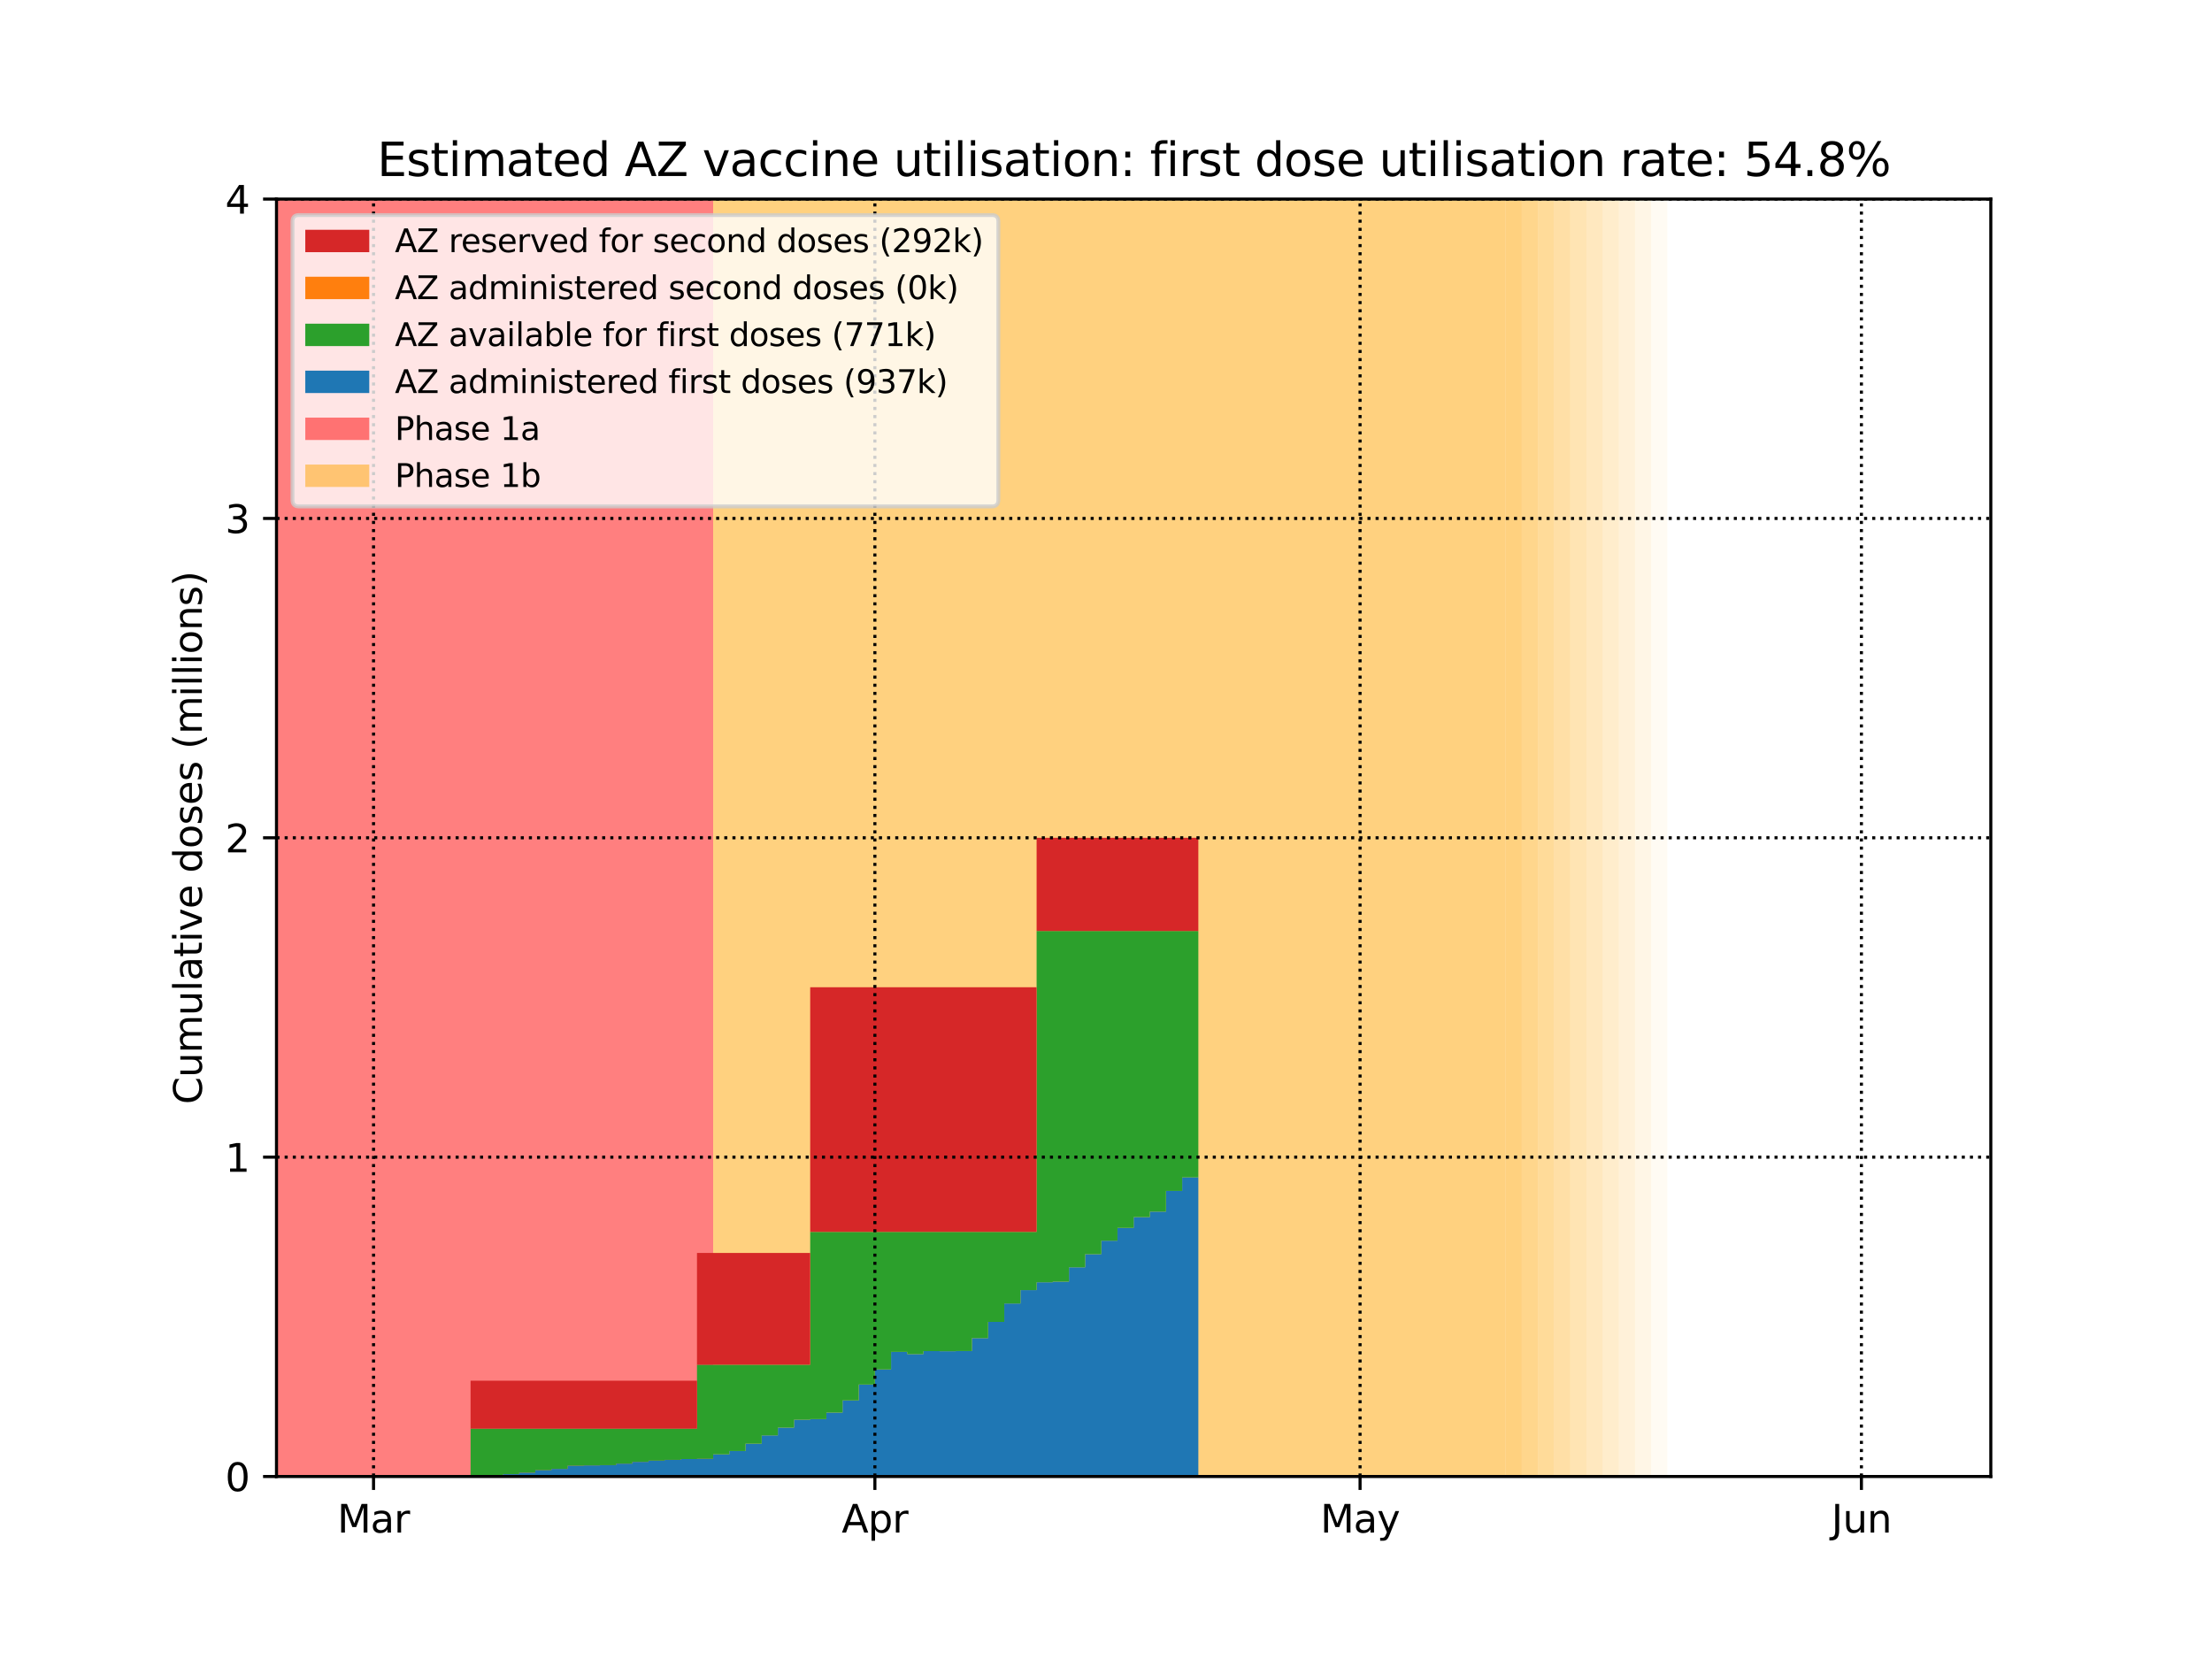 <?xml version="1.0" encoding="utf-8" standalone="no"?>
<!DOCTYPE svg PUBLIC "-//W3C//DTD SVG 1.1//EN"
  "http://www.w3.org/Graphics/SVG/1.1/DTD/svg11.dtd">
<svg height="432pt" version="1.1" viewBox="0 0 576 432" width="576pt" xmlns="http://www.w3.org/2000/svg" xmlns:xlink="http://www.w3.org/1999/xlink">
 <defs>
  <style type="text/css">*{stroke-linecap:butt;stroke-linejoin:round;}</style>
 </defs>
 <g id="figure_1">
  <g id="patch_1">
   <path d="M 0 432 
L 576 432 
L 576 0 
L 0 0 
z
" style="fill:#ffffff;"/>
  </g>
  <g id="axes_1">
   <g id="patch_2">
    <path d="M 72 384.48 
L 518.4 384.48 
L 518.4 51.84 
L 72 51.84 
z
" style="fill:#ffffff;"/>
   </g>
   <g id="PolyCollection_1">
    <defs>
     <path d="M 185.706 -47.52 
L 67.789 -47.52 
L 67.789 -380.16 
L 185.706 -380.16 
L 185.706 -380.16 
L 185.706 -47.52 
z
" id="m8343cb373a"/>
    </defs>
    <g clip-path="url(#p427b31f3bf)">
     <use style="fill:#ff0000;fill-opacity:0.5;" x="0" xlink:href="#m8343cb373a" y="432"/>
    </g>
   </g>
   <g id="PolyCollection_2">
    <defs>
     <path d="M 392.06 -47.52 
L 185.706 -47.52 
L 185.706 -380.16 
L 392.06 -380.16 
L 392.06 -380.16 
L 392.06 -47.52 
z
" id="m537c2b5414"/>
    </defs>
    <g clip-path="url(#p427b31f3bf)">
     <use style="fill:#ffa500;fill-opacity:0.5;" x="0" xlink:href="#m537c2b5414" y="432"/>
    </g>
   </g>
   <g id="PolyCollection_3">
    <defs>
     <path d="M 396.272 -47.52 
L 392.06 -47.52 
L 392.06 -380.16 
L 396.272 -380.16 
L 396.272 -380.16 
L 396.272 -47.52 
z
" id="me8dc1e5768"/>
    </defs>
    <g clip-path="url(#p427b31f3bf)">
     <use style="fill:#ffa500;fill-opacity:0.5;" x="0" xlink:href="#me8dc1e5768" y="432"/>
    </g>
   </g>
   <g id="PolyCollection_4">
    <defs>
     <path d="M 400.483 -47.52 
L 396.272 -47.52 
L 396.272 -380.16 
L 400.483 -380.16 
L 400.483 -380.16 
L 400.483 -47.52 
z
" id="m5cfcc65bd0"/>
    </defs>
    <g clip-path="url(#p427b31f3bf)">
     <use style="fill:#ffa500;fill-opacity:0.45;" x="0" xlink:href="#m5cfcc65bd0" y="432"/>
    </g>
   </g>
   <g id="PolyCollection_5">
    <defs>
     <path d="M 404.694 -47.52 
L 400.483 -47.52 
L 400.483 -380.16 
L 404.694 -380.16 
L 404.694 -380.16 
L 404.694 -47.52 
z
" id="mf8ef05521e"/>
    </defs>
    <g clip-path="url(#p427b31f3bf)">
     <use style="fill:#ffa500;fill-opacity:0.4;" x="0" xlink:href="#mf8ef05521e" y="432"/>
    </g>
   </g>
   <g id="PolyCollection_6">
    <defs>
     <path d="M 408.906 -47.52 
L 404.694 -47.52 
L 404.694 -380.16 
L 408.906 -380.16 
L 408.906 -380.16 
L 408.906 -47.52 
z
" id="m9c9e4cffda"/>
    </defs>
    <g clip-path="url(#p427b31f3bf)">
     <use style="fill:#ffa500;fill-opacity:0.35;" x="0" xlink:href="#m9c9e4cffda" y="432"/>
    </g>
   </g>
   <g id="PolyCollection_7">
    <defs>
     <path d="M 413.117 -47.52 
L 408.906 -47.52 
L 408.906 -380.16 
L 413.117 -380.16 
L 413.117 -380.16 
L 413.117 -47.52 
z
" id="m899d352ea6"/>
    </defs>
    <g clip-path="url(#p427b31f3bf)">
     <use style="fill:#ffa500;fill-opacity:0.3;" x="0" xlink:href="#m899d352ea6" y="432"/>
    </g>
   </g>
   <g id="PolyCollection_8">
    <defs>
     <path d="M 417.328 -47.52 
L 413.117 -47.52 
L 413.117 -380.16 
L 417.328 -380.16 
L 417.328 -380.16 
L 417.328 -47.52 
z
" id="m60e3eafc73"/>
    </defs>
    <g clip-path="url(#p427b31f3bf)">
     <use style="fill:#ffa500;fill-opacity:0.25;" x="0" xlink:href="#m60e3eafc73" y="432"/>
    </g>
   </g>
   <g id="PolyCollection_9">
    <defs>
     <path d="M 421.54 -47.52 
L 417.328 -47.52 
L 417.328 -380.16 
L 421.54 -380.16 
L 421.54 -380.16 
L 421.54 -47.52 
z
" id="m9cf09e4459"/>
    </defs>
    <g clip-path="url(#p427b31f3bf)">
     <use style="fill:#ffa500;fill-opacity:0.2;" x="0" xlink:href="#m9cf09e4459" y="432"/>
    </g>
   </g>
   <g id="PolyCollection_10">
    <defs>
     <path d="M 425.751 -47.52 
L 421.54 -47.52 
L 421.54 -380.16 
L 425.751 -380.16 
L 425.751 -380.16 
L 425.751 -47.52 
z
" id="m8d379c6ff5"/>
    </defs>
    <g clip-path="url(#p427b31f3bf)">
     <use style="fill:#ffa500;fill-opacity:0.15;" x="0" xlink:href="#m8d379c6ff5" y="432"/>
    </g>
   </g>
   <g id="PolyCollection_11">
    <defs>
     <path d="M 429.962 -47.52 
L 425.751 -47.52 
L 425.751 -380.16 
L 429.962 -380.16 
L 429.962 -380.16 
L 429.962 -47.52 
z
" id="mfdef64e773"/>
    </defs>
    <g clip-path="url(#p427b31f3bf)">
     <use style="fill:#ffa500;fill-opacity:0.1;" x="0" xlink:href="#mfdef64e773" y="432"/>
    </g>
   </g>
   <g id="PolyCollection_12">
    <defs>
     <path d="M 434.174 -47.52 
L 429.962 -47.52 
L 429.962 -380.16 
L 434.174 -380.16 
L 434.174 -380.16 
L 434.174 -47.52 
z
" id="m16387111c9"/>
    </defs>
    <g clip-path="url(#p427b31f3bf)">
     <use style="fill:#ffa500;fill-opacity:0.05;" x="0" xlink:href="#m16387111c9" y="432"/>
    </g>
   </g>
   <g id="PolyCollection_13">
    <defs>
     <path d="M 72 -47.52 
L 72 -47.52 
L 72 -47.52 
L 76.211 -47.52 
L 76.211 -47.52 
L 80.423 -47.52 
L 80.423 -47.52 
L 84.634 -47.52 
L 84.634 -47.52 
L 88.845 -47.52 
L 88.845 -47.52 
L 93.057 -47.52 
L 93.057 -47.52 
L 97.268 -47.52 
L 97.268 -47.52 
L 101.479 -47.52 
L 101.479 -47.52 
L 105.691 -47.52 
L 105.691 -47.52 
L 109.902 -47.52 
L 109.902 -47.52 
L 114.113 -47.52 
L 114.113 -47.52 
L 118.325 -47.52 
L 118.325 -47.52 
L 122.536 -47.52 
L 122.536 -47.52 
L 126.747 -47.52 
L 126.747 -47.52 
L 130.958 -47.52 
L 130.958 -47.52 
L 135.17 -47.52 
L 135.17 -47.52 
L 139.381 -47.52 
L 139.381 -47.52 
L 143.592 -47.52 
L 143.592 -47.52 
L 147.804 -47.52 
L 147.804 -47.52 
L 152.015 -47.52 
L 152.015 -47.52 
L 156.226 -47.52 
L 156.226 -47.52 
L 160.438 -47.52 
L 160.438 -47.52 
L 164.649 -47.52 
L 164.649 -47.52 
L 168.86 -47.52 
L 168.86 -47.52 
L 173.072 -47.52 
L 173.072 -47.52 
L 177.283 -47.52 
L 177.283 -47.52 
L 181.494 -47.52 
L 181.494 -47.52 
L 185.706 -47.52 
L 185.706 -47.52 
L 189.917 -47.52 
L 189.917 -47.52 
L 194.128 -47.52 
L 194.128 -47.52 
L 198.34 -47.52 
L 198.34 -47.52 
L 202.551 -47.52 
L 202.551 -47.52 
L 206.762 -47.52 
L 206.762 -47.52 
L 210.974 -47.52 
L 210.974 -47.52 
L 215.185 -47.52 
L 215.185 -47.52 
L 219.396 -47.52 
L 219.396 -47.52 
L 223.608 -47.52 
L 223.608 -47.52 
L 227.819 -47.52 
L 227.819 -47.52 
L 232.03 -47.52 
L 232.03 -47.52 
L 236.242 -47.52 
L 236.242 -47.52 
L 240.453 -47.52 
L 240.453 -47.52 
L 244.664 -47.52 
L 244.664 -47.52 
L 248.875 -47.52 
L 248.875 -47.52 
L 253.087 -47.52 
L 253.087 -47.52 
L 257.298 -47.52 
L 257.298 -47.52 
L 261.509 -47.52 
L 261.509 -47.52 
L 265.721 -47.52 
L 265.721 -47.52 
L 269.932 -47.52 
L 269.932 -47.52 
L 274.143 -47.52 
L 274.143 -47.52 
L 278.355 -47.52 
L 278.355 -47.52 
L 282.566 -47.52 
L 282.566 -47.52 
L 286.777 -47.52 
L 286.777 -47.52 
L 290.989 -47.52 
L 290.989 -47.52 
L 295.2 -47.52 
L 295.2 -47.52 
L 299.411 -47.52 
L 299.411 -47.52 
L 303.623 -47.52 
L 303.623 -47.52 
L 307.834 -47.52 
L 307.834 -47.52 
L 312.045 -47.52 
L 312.045 -125.432 
L 312.045 -125.432 
L 307.834 -125.432 
L 307.834 -121.904 
L 303.623 -121.904 
L 303.623 -116.501 
L 299.411 -116.501 
L 299.411 -115.083 
L 295.2 -115.083 
L 295.2 -112.27 
L 290.989 -112.27 
L 290.989 -108.926 
L 286.777 -108.926 
L 286.777 -105.414 
L 282.566 -105.414 
L 282.566 -102 
L 278.355 -102 
L 278.355 -98.281 
L 274.143 -98.281 
L 274.143 -98.103 
L 269.932 -98.103 
L 269.932 -96.061 
L 265.721 -96.061 
L 265.721 -92.569 
L 261.509 -92.569 
L 261.509 -87.79 
L 257.298 -87.79 
L 257.298 -83.557 
L 253.087 -83.557 
L 253.087 -80.196 
L 248.875 -80.196 
L 248.875 -80.153 
L 244.664 -80.153 
L 244.664 -80.176 
L 240.453 -80.176 
L 240.453 -79.391 
L 236.242 -79.391 
L 236.242 -79.982 
L 232.03 -79.982 
L 232.03 -75.401 
L 227.819 -75.401 
L 227.819 -71.473 
L 223.608 -71.473 
L 223.608 -67.34 
L 219.396 -67.34 
L 219.396 -64.172 
L 215.185 -64.172 
L 215.185 -62.468 
L 210.974 -62.468 
L 210.974 -62.314 
L 206.762 -62.314 
L 206.762 -60.261 
L 202.551 -60.261 
L 202.551 -58.226 
L 198.34 -58.226 
L 198.34 -56.086 
L 194.128 -56.086 
L 194.128 -54.154 
L 189.917 -54.154 
L 189.917 -53.301 
L 185.706 -53.301 
L 185.706 -52.138 
L 181.494 -52.138 
L 181.494 -52.074 
L 177.283 -52.074 
L 177.283 -51.855 
L 173.072 -51.855 
L 173.072 -51.661 
L 168.86 -51.661 
L 168.86 -51.339 
L 164.649 -51.339 
L 164.649 -50.878 
L 160.438 -50.878 
L 160.438 -50.478 
L 156.226 -50.478 
L 156.226 -50.418 
L 152.015 -50.418 
L 152.015 -50.33 
L 147.804 -50.33 
L 147.804 -49.505 
L 143.592 -49.505 
L 143.592 -49.16 
L 139.381 -49.16 
L 139.381 -48.518 
L 135.17 -48.518 
L 135.17 -48.133 
L 130.958 -48.133 
L 130.958 -47.842 
L 126.747 -47.842 
L 126.747 -47.67 
L 122.536 -47.67 
L 122.536 -47.52 
L 118.325 -47.52 
L 118.325 -47.52 
L 114.113 -47.52 
L 114.113 -47.52 
L 109.902 -47.52 
L 109.902 -47.52 
L 105.691 -47.52 
L 105.691 -47.52 
L 101.479 -47.52 
L 101.479 -47.52 
L 97.268 -47.52 
L 97.268 -47.52 
L 93.057 -47.52 
L 93.057 -47.52 
L 88.845 -47.52 
L 88.845 -47.52 
L 84.634 -47.52 
L 84.634 -47.52 
L 80.423 -47.52 
L 80.423 -47.52 
L 76.211 -47.52 
L 76.211 -47.52 
L 72 -47.52 
L 72 -47.52 
z
" id="m3f629dec1d"/>
    </defs>
    <g clip-path="url(#p427b31f3bf)">
     <use style="fill:#1f77b4;" x="0" xlink:href="#m3f629dec1d" y="432"/>
    </g>
   </g>
   <g id="PolyCollection_14">
    <defs>
     <path d="M 72 -47.52 
L 72 -47.52 
L 72 -47.52 
L 76.211 -47.52 
L 76.211 -47.52 
L 80.423 -47.52 
L 80.423 -47.52 
L 84.634 -47.52 
L 84.634 -47.52 
L 88.845 -47.52 
L 88.845 -47.52 
L 93.057 -47.52 
L 93.057 -47.52 
L 97.268 -47.52 
L 97.268 -47.52 
L 101.479 -47.52 
L 101.479 -47.52 
L 105.691 -47.52 
L 105.691 -47.52 
L 109.902 -47.52 
L 109.902 -47.52 
L 114.113 -47.52 
L 114.113 -47.52 
L 118.325 -47.52 
L 118.325 -47.52 
L 122.536 -47.52 
L 122.536 -47.67 
L 126.747 -47.67 
L 126.747 -47.842 
L 130.958 -47.842 
L 130.958 -48.133 
L 135.17 -48.133 
L 135.17 -48.518 
L 139.381 -48.518 
L 139.381 -49.16 
L 143.592 -49.16 
L 143.592 -49.505 
L 147.804 -49.505 
L 147.804 -50.33 
L 152.015 -50.33 
L 152.015 -50.418 
L 156.226 -50.418 
L 156.226 -50.478 
L 160.438 -50.478 
L 160.438 -50.878 
L 164.649 -50.878 
L 164.649 -51.339 
L 168.86 -51.339 
L 168.86 -51.661 
L 173.072 -51.661 
L 173.072 -51.855 
L 177.283 -51.855 
L 177.283 -52.074 
L 181.494 -52.074 
L 181.494 -52.138 
L 185.706 -52.138 
L 185.706 -53.301 
L 189.917 -53.301 
L 189.917 -54.154 
L 194.128 -54.154 
L 194.128 -56.086 
L 198.34 -56.086 
L 198.34 -58.226 
L 202.551 -58.226 
L 202.551 -60.261 
L 206.762 -60.261 
L 206.762 -62.314 
L 210.974 -62.314 
L 210.974 -62.468 
L 215.185 -62.468 
L 215.185 -64.172 
L 219.396 -64.172 
L 219.396 -67.34 
L 223.608 -67.34 
L 223.608 -71.473 
L 227.819 -71.473 
L 227.819 -75.401 
L 232.03 -75.401 
L 232.03 -79.982 
L 236.242 -79.982 
L 236.242 -79.391 
L 240.453 -79.391 
L 240.453 -80.176 
L 244.664 -80.176 
L 244.664 -80.153 
L 248.875 -80.153 
L 248.875 -80.196 
L 253.087 -80.196 
L 253.087 -83.557 
L 257.298 -83.557 
L 257.298 -87.79 
L 261.509 -87.79 
L 261.509 -92.569 
L 265.721 -92.569 
L 265.721 -96.061 
L 269.932 -96.061 
L 269.932 -98.103 
L 274.143 -98.103 
L 274.143 -98.281 
L 278.355 -98.281 
L 278.355 -102 
L 282.566 -102 
L 282.566 -105.414 
L 286.777 -105.414 
L 286.777 -108.926 
L 290.989 -108.926 
L 290.989 -112.27 
L 295.2 -112.27 
L 295.2 -115.083 
L 299.411 -115.083 
L 299.411 -116.501 
L 303.623 -116.501 
L 303.623 -121.904 
L 307.834 -121.904 
L 307.834 -125.432 
L 312.045 -125.432 
L 312.045 -189.57 
L 312.045 -189.57 
L 307.834 -189.57 
L 307.834 -189.57 
L 303.623 -189.57 
L 303.623 -189.57 
L 299.411 -189.57 
L 299.411 -189.57 
L 295.2 -189.57 
L 295.2 -189.57 
L 290.989 -189.57 
L 290.989 -189.57 
L 286.777 -189.57 
L 286.777 -189.57 
L 282.566 -189.57 
L 282.566 -189.57 
L 278.355 -189.57 
L 278.355 -189.57 
L 274.143 -189.57 
L 274.143 -189.57 
L 269.932 -189.57 
L 269.932 -111.221 
L 265.721 -111.221 
L 265.721 -111.221 
L 261.509 -111.221 
L 261.509 -111.221 
L 257.298 -111.221 
L 257.298 -111.221 
L 253.087 -111.221 
L 253.087 -111.221 
L 248.875 -111.221 
L 248.875 -111.221 
L 244.664 -111.221 
L 244.664 -111.221 
L 240.453 -111.221 
L 240.453 -111.221 
L 236.242 -111.221 
L 236.242 -111.221 
L 232.03 -111.221 
L 232.03 -111.221 
L 227.819 -111.221 
L 227.819 -111.221 
L 223.608 -111.221 
L 223.608 -111.221 
L 219.396 -111.221 
L 219.396 -111.221 
L 215.185 -111.221 
L 215.185 -111.221 
L 210.974 -111.221 
L 210.974 -76.626 
L 206.762 -76.626 
L 206.762 -76.626 
L 202.551 -76.626 
L 202.551 -76.626 
L 198.34 -76.626 
L 198.34 -76.626 
L 194.128 -76.626 
L 194.128 -76.626 
L 189.917 -76.626 
L 189.917 -76.626 
L 185.706 -76.626 
L 185.706 -76.626 
L 181.494 -76.626 
L 181.494 -59.994 
L 177.283 -59.994 
L 177.283 -59.994 
L 173.072 -59.994 
L 173.072 -59.994 
L 168.86 -59.994 
L 168.86 -59.994 
L 164.649 -59.994 
L 164.649 -59.994 
L 160.438 -59.994 
L 160.438 -59.994 
L 156.226 -59.994 
L 156.226 -59.994 
L 152.015 -59.994 
L 152.015 -59.994 
L 147.804 -59.994 
L 147.804 -59.994 
L 143.592 -59.994 
L 143.592 -59.994 
L 139.381 -59.994 
L 139.381 -59.994 
L 135.17 -59.994 
L 135.17 -59.994 
L 130.958 -59.994 
L 130.958 -59.994 
L 126.747 -59.994 
L 126.747 -59.994 
L 122.536 -59.994 
L 122.536 -47.52 
L 118.325 -47.52 
L 118.325 -47.52 
L 114.113 -47.52 
L 114.113 -47.52 
L 109.902 -47.52 
L 109.902 -47.52 
L 105.691 -47.52 
L 105.691 -47.52 
L 101.479 -47.52 
L 101.479 -47.52 
L 97.268 -47.52 
L 97.268 -47.52 
L 93.057 -47.52 
L 93.057 -47.52 
L 88.845 -47.52 
L 88.845 -47.52 
L 84.634 -47.52 
L 84.634 -47.52 
L 80.423 -47.52 
L 80.423 -47.52 
L 76.211 -47.52 
L 76.211 -47.52 
L 72 -47.52 
L 72 -47.52 
z
" id="m4ba565ab61"/>
    </defs>
    <g clip-path="url(#p427b31f3bf)">
     <use style="fill:#2ca02c;" x="0" xlink:href="#m4ba565ab61" y="432"/>
    </g>
   </g>
   <g id="PolyCollection_15">
    <defs>
     <path d="M 72 -47.52 
L 72 -47.52 
L 72 -47.52 
L 76.211 -47.52 
L 76.211 -47.52 
L 80.423 -47.52 
L 80.423 -47.52 
L 84.634 -47.52 
L 84.634 -47.52 
L 88.845 -47.52 
L 88.845 -47.52 
L 93.057 -47.52 
L 93.057 -47.52 
L 97.268 -47.52 
L 97.268 -47.52 
L 101.479 -47.52 
L 101.479 -47.52 
L 105.691 -47.52 
L 105.691 -47.52 
L 109.902 -47.52 
L 109.902 -47.52 
L 114.113 -47.52 
L 114.113 -47.52 
L 118.325 -47.52 
L 118.325 -47.52 
L 122.536 -47.52 
L 122.536 -59.994 
L 126.747 -59.994 
L 126.747 -59.994 
L 130.958 -59.994 
L 130.958 -59.994 
L 135.17 -59.994 
L 135.17 -59.994 
L 139.381 -59.994 
L 139.381 -59.994 
L 143.592 -59.994 
L 143.592 -59.994 
L 147.804 -59.994 
L 147.804 -59.994 
L 152.015 -59.994 
L 152.015 -59.994 
L 156.226 -59.994 
L 156.226 -59.994 
L 160.438 -59.994 
L 160.438 -59.994 
L 164.649 -59.994 
L 164.649 -59.994 
L 168.86 -59.994 
L 168.86 -59.994 
L 173.072 -59.994 
L 173.072 -59.994 
L 177.283 -59.994 
L 177.283 -59.994 
L 181.494 -59.994 
L 181.494 -76.626 
L 185.706 -76.626 
L 185.706 -76.626 
L 189.917 -76.626 
L 189.917 -76.626 
L 194.128 -76.626 
L 194.128 -76.626 
L 198.34 -76.626 
L 198.34 -76.626 
L 202.551 -76.626 
L 202.551 -76.626 
L 206.762 -76.626 
L 206.762 -76.626 
L 210.974 -76.626 
L 210.974 -111.221 
L 215.185 -111.221 
L 215.185 -111.221 
L 219.396 -111.221 
L 219.396 -111.221 
L 223.608 -111.221 
L 223.608 -111.221 
L 227.819 -111.221 
L 227.819 -111.221 
L 232.03 -111.221 
L 232.03 -111.221 
L 236.242 -111.221 
L 236.242 -111.221 
L 240.453 -111.221 
L 240.453 -111.221 
L 244.664 -111.221 
L 244.664 -111.221 
L 248.875 -111.221 
L 248.875 -111.221 
L 253.087 -111.221 
L 253.087 -111.221 
L 257.298 -111.221 
L 257.298 -111.221 
L 261.509 -111.221 
L 261.509 -111.221 
L 265.721 -111.221 
L 265.721 -111.221 
L 269.932 -111.221 
L 269.932 -189.57 
L 274.143 -189.57 
L 274.143 -189.57 
L 278.355 -189.57 
L 278.355 -189.57 
L 282.566 -189.57 
L 282.566 -189.57 
L 286.777 -189.57 
L 286.777 -189.57 
L 290.989 -189.57 
L 290.989 -189.57 
L 295.2 -189.57 
L 295.2 -189.57 
L 299.411 -189.57 
L 299.411 -189.57 
L 303.623 -189.57 
L 303.623 -189.57 
L 307.834 -189.57 
L 307.834 -189.57 
L 312.045 -189.57 
L 312.045 -189.57 
L 312.045 -189.57 
L 307.834 -189.57 
L 307.834 -189.57 
L 303.623 -189.57 
L 303.623 -189.57 
L 299.411 -189.57 
L 299.411 -189.57 
L 295.2 -189.57 
L 295.2 -189.57 
L 290.989 -189.57 
L 290.989 -189.57 
L 286.777 -189.57 
L 286.777 -189.57 
L 282.566 -189.57 
L 282.566 -189.57 
L 278.355 -189.57 
L 278.355 -189.57 
L 274.143 -189.57 
L 274.143 -189.57 
L 269.932 -189.57 
L 269.932 -111.221 
L 265.721 -111.221 
L 265.721 -111.221 
L 261.509 -111.221 
L 261.509 -111.221 
L 257.298 -111.221 
L 257.298 -111.221 
L 253.087 -111.221 
L 253.087 -111.221 
L 248.875 -111.221 
L 248.875 -111.221 
L 244.664 -111.221 
L 244.664 -111.221 
L 240.453 -111.221 
L 240.453 -111.221 
L 236.242 -111.221 
L 236.242 -111.221 
L 232.03 -111.221 
L 232.03 -111.221 
L 227.819 -111.221 
L 227.819 -111.221 
L 223.608 -111.221 
L 223.608 -111.221 
L 219.396 -111.221 
L 219.396 -111.221 
L 215.185 -111.221 
L 215.185 -111.221 
L 210.974 -111.221 
L 210.974 -76.626 
L 206.762 -76.626 
L 206.762 -76.626 
L 202.551 -76.626 
L 202.551 -76.626 
L 198.34 -76.626 
L 198.34 -76.626 
L 194.128 -76.626 
L 194.128 -76.626 
L 189.917 -76.626 
L 189.917 -76.626 
L 185.706 -76.626 
L 185.706 -76.626 
L 181.494 -76.626 
L 181.494 -59.994 
L 177.283 -59.994 
L 177.283 -59.994 
L 173.072 -59.994 
L 173.072 -59.994 
L 168.86 -59.994 
L 168.86 -59.994 
L 164.649 -59.994 
L 164.649 -59.994 
L 160.438 -59.994 
L 160.438 -59.994 
L 156.226 -59.994 
L 156.226 -59.994 
L 152.015 -59.994 
L 152.015 -59.994 
L 147.804 -59.994 
L 147.804 -59.994 
L 143.592 -59.994 
L 143.592 -59.994 
L 139.381 -59.994 
L 139.381 -59.994 
L 135.17 -59.994 
L 135.17 -59.994 
L 130.958 -59.994 
L 130.958 -59.994 
L 126.747 -59.994 
L 126.747 -59.994 
L 122.536 -59.994 
L 122.536 -47.52 
L 118.325 -47.52 
L 118.325 -47.52 
L 114.113 -47.52 
L 114.113 -47.52 
L 109.902 -47.52 
L 109.902 -47.52 
L 105.691 -47.52 
L 105.691 -47.52 
L 101.479 -47.52 
L 101.479 -47.52 
L 97.268 -47.52 
L 97.268 -47.52 
L 93.057 -47.52 
L 93.057 -47.52 
L 88.845 -47.52 
L 88.845 -47.52 
L 84.634 -47.52 
L 84.634 -47.52 
L 80.423 -47.52 
L 80.423 -47.52 
L 76.211 -47.52 
L 76.211 -47.52 
L 72 -47.52 
L 72 -47.52 
z
" id="mda8c74bb02"/>
    </defs>
    <g clip-path="url(#p427b31f3bf)">
     <use style="fill:#ff7f0e;" x="0" xlink:href="#mda8c74bb02" y="432"/>
    </g>
   </g>
   <g id="PolyCollection_16">
    <defs>
     <path d="M 72 -47.52 
L 72 -47.52 
L 72 -47.52 
L 76.211 -47.52 
L 76.211 -47.52 
L 80.423 -47.52 
L 80.423 -47.52 
L 84.634 -47.52 
L 84.634 -47.52 
L 88.845 -47.52 
L 88.845 -47.52 
L 93.057 -47.52 
L 93.057 -47.52 
L 97.268 -47.52 
L 97.268 -47.52 
L 101.479 -47.52 
L 101.479 -47.52 
L 105.691 -47.52 
L 105.691 -47.52 
L 109.902 -47.52 
L 109.902 -47.52 
L 114.113 -47.52 
L 114.113 -47.52 
L 118.325 -47.52 
L 118.325 -47.52 
L 122.536 -47.52 
L 122.536 -59.994 
L 126.747 -59.994 
L 126.747 -59.994 
L 130.958 -59.994 
L 130.958 -59.994 
L 135.17 -59.994 
L 135.17 -59.994 
L 139.381 -59.994 
L 139.381 -59.994 
L 143.592 -59.994 
L 143.592 -59.994 
L 147.804 -59.994 
L 147.804 -59.994 
L 152.015 -59.994 
L 152.015 -59.994 
L 156.226 -59.994 
L 156.226 -59.994 
L 160.438 -59.994 
L 160.438 -59.994 
L 164.649 -59.994 
L 164.649 -59.994 
L 168.86 -59.994 
L 168.86 -59.994 
L 173.072 -59.994 
L 173.072 -59.994 
L 177.283 -59.994 
L 177.283 -59.994 
L 181.494 -59.994 
L 181.494 -76.626 
L 185.706 -76.626 
L 185.706 -76.626 
L 189.917 -76.626 
L 189.917 -76.626 
L 194.128 -76.626 
L 194.128 -76.626 
L 198.34 -76.626 
L 198.34 -76.626 
L 202.551 -76.626 
L 202.551 -76.626 
L 206.762 -76.626 
L 206.762 -76.626 
L 210.974 -76.626 
L 210.974 -111.221 
L 215.185 -111.221 
L 215.185 -111.221 
L 219.396 -111.221 
L 219.396 -111.221 
L 223.608 -111.221 
L 223.608 -111.221 
L 227.819 -111.221 
L 227.819 -111.221 
L 232.03 -111.221 
L 232.03 -111.221 
L 236.242 -111.221 
L 236.242 -111.221 
L 240.453 -111.221 
L 240.453 -111.221 
L 244.664 -111.221 
L 244.664 -111.221 
L 248.875 -111.221 
L 248.875 -111.221 
L 253.087 -111.221 
L 253.087 -111.221 
L 257.298 -111.221 
L 257.298 -111.221 
L 261.509 -111.221 
L 261.509 -111.221 
L 265.721 -111.221 
L 265.721 -111.221 
L 269.932 -111.221 
L 269.932 -189.57 
L 274.143 -189.57 
L 274.143 -189.57 
L 278.355 -189.57 
L 278.355 -189.57 
L 282.566 -189.57 
L 282.566 -189.57 
L 286.777 -189.57 
L 286.777 -189.57 
L 290.989 -189.57 
L 290.989 -189.57 
L 295.2 -189.57 
L 295.2 -189.57 
L 299.411 -189.57 
L 299.411 -189.57 
L 303.623 -189.57 
L 303.623 -189.57 
L 307.834 -189.57 
L 307.834 -189.57 
L 312.045 -189.57 
L 312.045 -213.84 
L 312.045 -213.84 
L 307.834 -213.84 
L 307.834 -213.84 
L 303.623 -213.84 
L 303.623 -213.84 
L 299.411 -213.84 
L 299.411 -213.84 
L 295.2 -213.84 
L 295.2 -213.84 
L 290.989 -213.84 
L 290.989 -213.84 
L 286.777 -213.84 
L 286.777 -213.84 
L 282.566 -213.84 
L 282.566 -213.84 
L 278.355 -213.84 
L 278.355 -213.84 
L 274.143 -213.84 
L 274.143 -213.84 
L 269.932 -213.84 
L 269.932 -174.921 
L 265.721 -174.921 
L 265.721 -174.921 
L 261.509 -174.921 
L 261.509 -174.921 
L 257.298 -174.921 
L 257.298 -174.921 
L 253.087 -174.921 
L 253.087 -174.921 
L 248.875 -174.921 
L 248.875 -174.921 
L 244.664 -174.921 
L 244.664 -174.921 
L 240.453 -174.921 
L 240.453 -174.921 
L 236.242 -174.921 
L 236.242 -174.921 
L 232.03 -174.921 
L 232.03 -174.921 
L 227.819 -174.921 
L 227.819 -174.921 
L 223.608 -174.921 
L 223.608 -174.921 
L 219.396 -174.921 
L 219.396 -174.921 
L 215.185 -174.921 
L 215.185 -174.921 
L 210.974 -174.921 
L 210.974 -105.732 
L 206.762 -105.732 
L 206.762 -105.732 
L 202.551 -105.732 
L 202.551 -105.732 
L 198.34 -105.732 
L 198.34 -105.732 
L 194.128 -105.732 
L 194.128 -105.732 
L 189.917 -105.732 
L 189.917 -105.732 
L 185.706 -105.732 
L 185.706 -105.732 
L 181.494 -105.732 
L 181.494 -72.468 
L 177.283 -72.468 
L 177.283 -72.468 
L 173.072 -72.468 
L 173.072 -72.468 
L 168.86 -72.468 
L 168.86 -72.468 
L 164.649 -72.468 
L 164.649 -72.468 
L 160.438 -72.468 
L 160.438 -72.468 
L 156.226 -72.468 
L 156.226 -72.468 
L 152.015 -72.468 
L 152.015 -72.468 
L 147.804 -72.468 
L 147.804 -72.468 
L 143.592 -72.468 
L 143.592 -72.468 
L 139.381 -72.468 
L 139.381 -72.468 
L 135.17 -72.468 
L 135.17 -72.468 
L 130.958 -72.468 
L 130.958 -72.468 
L 126.747 -72.468 
L 126.747 -72.468 
L 122.536 -72.468 
L 122.536 -47.52 
L 118.325 -47.52 
L 118.325 -47.52 
L 114.113 -47.52 
L 114.113 -47.52 
L 109.902 -47.52 
L 109.902 -47.52 
L 105.691 -47.52 
L 105.691 -47.52 
L 101.479 -47.52 
L 101.479 -47.52 
L 97.268 -47.52 
L 97.268 -47.52 
L 93.057 -47.52 
L 93.057 -47.52 
L 88.845 -47.52 
L 88.845 -47.52 
L 84.634 -47.52 
L 84.634 -47.52 
L 80.423 -47.52 
L 80.423 -47.52 
L 76.211 -47.52 
L 76.211 -47.52 
L 72 -47.52 
L 72 -47.52 
z
" id="m5483c200e7"/>
    </defs>
    <g clip-path="url(#p427b31f3bf)">
     <use style="fill:#d62728;" x="0" xlink:href="#m5483c200e7" y="432"/>
    </g>
   </g>
   <g id="matplotlib.axis_1">
    <g id="xtick_1">
     <g id="line2d_1">
      <path clip-path="url(#p427b31f3bf)" d="M 97.268 384.48 
L 97.268 51.84 
" style="fill:none;stroke:#000000;stroke-dasharray:0.8,1.32;stroke-dashoffset:0;stroke-width:0.8;"/>
     </g>
     <g id="line2d_2">
      <defs>
       <path d="M 0 0 
L 0 3.5 
" id="m5218702549" style="stroke:#000000;stroke-width:0.8;"/>
      </defs>
      <g>
       <use style="stroke:#000000;stroke-width:0.8;" x="97.268" xlink:href="#m5218702549" y="384.48"/>
      </g>
     </g>
     <g id="text_1">
      <!-- Mar -->
      <g transform="translate(87.834 399.078)scale(0.1 -0.1)">
       <defs>
        <path d="M 628 4666 
L 1569 4666 
L 2759 1491 
L 3956 4666 
L 4897 4666 
L 4897 0 
L 4281 0 
L 4281 4097 
L 3078 897 
L 2444 897 
L 1241 4097 
L 1241 0 
L 628 0 
L 628 4666 
z
" id="DejaVuSans-4d" transform="scale(0.016)"/>
        <path d="M 2194 1759 
Q 1497 1759 1228 1600 
Q 959 1441 959 1056 
Q 959 750 1161 570 
Q 1363 391 1709 391 
Q 2188 391 2477 730 
Q 2766 1069 2766 1631 
L 2766 1759 
L 2194 1759 
z
M 3341 1997 
L 3341 0 
L 2766 0 
L 2766 531 
Q 2569 213 2275 61 
Q 1981 -91 1556 -91 
Q 1019 -91 701 211 
Q 384 513 384 1019 
Q 384 1609 779 1909 
Q 1175 2209 1959 2209 
L 2766 2209 
L 2766 2266 
Q 2766 2663 2505 2880 
Q 2244 3097 1772 3097 
Q 1472 3097 1187 3025 
Q 903 2953 641 2809 
L 641 3341 
Q 956 3463 1253 3523 
Q 1550 3584 1831 3584 
Q 2591 3584 2966 3190 
Q 3341 2797 3341 1997 
z
" id="DejaVuSans-61" transform="scale(0.016)"/>
        <path d="M 2631 2963 
Q 2534 3019 2420 3045 
Q 2306 3072 2169 3072 
Q 1681 3072 1420 2755 
Q 1159 2438 1159 1844 
L 1159 0 
L 581 0 
L 581 3500 
L 1159 3500 
L 1159 2956 
Q 1341 3275 1631 3429 
Q 1922 3584 2338 3584 
Q 2397 3584 2469 3576 
Q 2541 3569 2628 3553 
L 2631 2963 
z
" id="DejaVuSans-72" transform="scale(0.016)"/>
       </defs>
       <use xlink:href="#DejaVuSans-4d"/>
       <use x="86.279" xlink:href="#DejaVuSans-61"/>
       <use x="147.559" xlink:href="#DejaVuSans-72"/>
      </g>
     </g>
    </g>
    <g id="xtick_2">
     <g id="line2d_3">
      <path clip-path="url(#p427b31f3bf)" d="M 227.819 384.48 
L 227.819 51.84 
" style="fill:none;stroke:#000000;stroke-dasharray:0.8,1.32;stroke-dashoffset:0;stroke-width:0.8;"/>
     </g>
     <g id="line2d_4">
      <g>
       <use style="stroke:#000000;stroke-width:0.8;" x="227.819" xlink:href="#m5218702549" y="384.48"/>
      </g>
     </g>
     <g id="text_2">
      <!-- Apr -->
      <g transform="translate(219.169 399.078)scale(0.1 -0.1)">
       <defs>
        <path d="M 2188 4044 
L 1331 1722 
L 3047 1722 
L 2188 4044 
z
M 1831 4666 
L 2547 4666 
L 4325 0 
L 3669 0 
L 3244 1197 
L 1141 1197 
L 716 0 
L 50 0 
L 1831 4666 
z
" id="DejaVuSans-41" transform="scale(0.016)"/>
        <path d="M 1159 525 
L 1159 -1331 
L 581 -1331 
L 581 3500 
L 1159 3500 
L 1159 2969 
Q 1341 3281 1617 3432 
Q 1894 3584 2278 3584 
Q 2916 3584 3314 3078 
Q 3713 2572 3713 1747 
Q 3713 922 3314 415 
Q 2916 -91 2278 -91 
Q 1894 -91 1617 61 
Q 1341 213 1159 525 
z
M 3116 1747 
Q 3116 2381 2855 2742 
Q 2594 3103 2138 3103 
Q 1681 3103 1420 2742 
Q 1159 2381 1159 1747 
Q 1159 1113 1420 752 
Q 1681 391 2138 391 
Q 2594 391 2855 752 
Q 3116 1113 3116 1747 
z
" id="DejaVuSans-70" transform="scale(0.016)"/>
       </defs>
       <use xlink:href="#DejaVuSans-41"/>
       <use x="68.408" xlink:href="#DejaVuSans-70"/>
       <use x="131.885" xlink:href="#DejaVuSans-72"/>
      </g>
     </g>
    </g>
    <g id="xtick_3">
     <g id="line2d_5">
      <path clip-path="url(#p427b31f3bf)" d="M 354.158 384.48 
L 354.158 51.84 
" style="fill:none;stroke:#000000;stroke-dasharray:0.8,1.32;stroke-dashoffset:0;stroke-width:0.8;"/>
     </g>
     <g id="line2d_6">
      <g>
       <use style="stroke:#000000;stroke-width:0.8;" x="354.158" xlink:href="#m5218702549" y="384.48"/>
      </g>
     </g>
     <g id="text_3">
      <!-- May -->
      <g transform="translate(343.821 399.078)scale(0.1 -0.1)">
       <defs>
        <path d="M 2059 -325 
Q 1816 -950 1584 -1140 
Q 1353 -1331 966 -1331 
L 506 -1331 
L 506 -850 
L 844 -850 
Q 1081 -850 1212 -737 
Q 1344 -625 1503 -206 
L 1606 56 
L 191 3500 
L 800 3500 
L 1894 763 
L 2988 3500 
L 3597 3500 
L 2059 -325 
z
" id="DejaVuSans-79" transform="scale(0.016)"/>
       </defs>
       <use xlink:href="#DejaVuSans-4d"/>
       <use x="86.279" xlink:href="#DejaVuSans-61"/>
       <use x="147.559" xlink:href="#DejaVuSans-79"/>
      </g>
     </g>
    </g>
    <g id="xtick_4">
     <g id="line2d_7">
      <path clip-path="url(#p427b31f3bf)" d="M 484.709 384.48 
L 484.709 51.84 
" style="fill:none;stroke:#000000;stroke-dasharray:0.8,1.32;stroke-dashoffset:0;stroke-width:0.8;"/>
     </g>
     <g id="line2d_8">
      <g>
       <use style="stroke:#000000;stroke-width:0.8;" x="484.709" xlink:href="#m5218702549" y="384.48"/>
      </g>
     </g>
     <g id="text_4">
      <!-- Jun -->
      <g transform="translate(476.897 399.078)scale(0.1 -0.1)">
       <defs>
        <path d="M 628 4666 
L 1259 4666 
L 1259 325 
Q 1259 -519 939 -900 
Q 619 -1281 -91 -1281 
L -331 -1281 
L -331 -750 
L -134 -750 
Q 284 -750 456 -515 
Q 628 -281 628 325 
L 628 4666 
z
" id="DejaVuSans-4a" transform="scale(0.016)"/>
        <path d="M 544 1381 
L 544 3500 
L 1119 3500 
L 1119 1403 
Q 1119 906 1312 657 
Q 1506 409 1894 409 
Q 2359 409 2629 706 
Q 2900 1003 2900 1516 
L 2900 3500 
L 3475 3500 
L 3475 0 
L 2900 0 
L 2900 538 
Q 2691 219 2414 64 
Q 2138 -91 1772 -91 
Q 1169 -91 856 284 
Q 544 659 544 1381 
z
M 1991 3584 
L 1991 3584 
z
" id="DejaVuSans-75" transform="scale(0.016)"/>
        <path d="M 3513 2113 
L 3513 0 
L 2938 0 
L 2938 2094 
Q 2938 2591 2744 2837 
Q 2550 3084 2163 3084 
Q 1697 3084 1428 2787 
Q 1159 2491 1159 1978 
L 1159 0 
L 581 0 
L 581 3500 
L 1159 3500 
L 1159 2956 
Q 1366 3272 1645 3428 
Q 1925 3584 2291 3584 
Q 2894 3584 3203 3211 
Q 3513 2838 3513 2113 
z
" id="DejaVuSans-6e" transform="scale(0.016)"/>
       </defs>
       <use xlink:href="#DejaVuSans-4a"/>
       <use x="29.492" xlink:href="#DejaVuSans-75"/>
       <use x="92.871" xlink:href="#DejaVuSans-6e"/>
      </g>
     </g>
    </g>
   </g>
   <g id="matplotlib.axis_2">
    <g id="ytick_1">
     <g id="line2d_9">
      <path clip-path="url(#p427b31f3bf)" d="M 72 384.48 
L 518.4 384.48 
" style="fill:none;stroke:#000000;stroke-dasharray:0.8,1.32;stroke-dashoffset:0;stroke-width:0.8;"/>
     </g>
     <g id="line2d_10">
      <defs>
       <path d="M 0 0 
L -3.5 0 
" id="ma501d86e58" style="stroke:#000000;stroke-width:0.8;"/>
      </defs>
      <g>
       <use style="stroke:#000000;stroke-width:0.8;" x="72" xlink:href="#ma501d86e58" y="384.48"/>
      </g>
     </g>
     <g id="text_5">
      <!-- 0 -->
      <g transform="translate(58.638 388.279)scale(0.1 -0.1)">
       <defs>
        <path d="M 2034 4250 
Q 1547 4250 1301 3770 
Q 1056 3291 1056 2328 
Q 1056 1369 1301 889 
Q 1547 409 2034 409 
Q 2525 409 2770 889 
Q 3016 1369 3016 2328 
Q 3016 3291 2770 3770 
Q 2525 4250 2034 4250 
z
M 2034 4750 
Q 2819 4750 3233 4129 
Q 3647 3509 3647 2328 
Q 3647 1150 3233 529 
Q 2819 -91 2034 -91 
Q 1250 -91 836 529 
Q 422 1150 422 2328 
Q 422 3509 836 4129 
Q 1250 4750 2034 4750 
z
" id="DejaVuSans-30" transform="scale(0.016)"/>
       </defs>
       <use xlink:href="#DejaVuSans-30"/>
      </g>
     </g>
    </g>
    <g id="ytick_2">
     <g id="line2d_11">
      <path clip-path="url(#p427b31f3bf)" d="M 72 301.32 
L 518.4 301.32 
" style="fill:none;stroke:#000000;stroke-dasharray:0.8,1.32;stroke-dashoffset:0;stroke-width:0.8;"/>
     </g>
     <g id="line2d_12">
      <g>
       <use style="stroke:#000000;stroke-width:0.8;" x="72" xlink:href="#ma501d86e58" y="301.32"/>
      </g>
     </g>
     <g id="text_6">
      <!-- 1 -->
      <g transform="translate(58.638 305.119)scale(0.1 -0.1)">
       <defs>
        <path d="M 794 531 
L 1825 531 
L 1825 4091 
L 703 3866 
L 703 4441 
L 1819 4666 
L 2450 4666 
L 2450 531 
L 3481 531 
L 3481 0 
L 794 0 
L 794 531 
z
" id="DejaVuSans-31" transform="scale(0.016)"/>
       </defs>
       <use xlink:href="#DejaVuSans-31"/>
      </g>
     </g>
    </g>
    <g id="ytick_3">
     <g id="line2d_13">
      <path clip-path="url(#p427b31f3bf)" d="M 72 218.16 
L 518.4 218.16 
" style="fill:none;stroke:#000000;stroke-dasharray:0.8,1.32;stroke-dashoffset:0;stroke-width:0.8;"/>
     </g>
     <g id="line2d_14">
      <g>
       <use style="stroke:#000000;stroke-width:0.8;" x="72" xlink:href="#ma501d86e58" y="218.16"/>
      </g>
     </g>
     <g id="text_7">
      <!-- 2 -->
      <g transform="translate(58.638 221.959)scale(0.1 -0.1)">
       <defs>
        <path d="M 1228 531 
L 3431 531 
L 3431 0 
L 469 0 
L 469 531 
Q 828 903 1448 1529 
Q 2069 2156 2228 2338 
Q 2531 2678 2651 2914 
Q 2772 3150 2772 3378 
Q 2772 3750 2511 3984 
Q 2250 4219 1831 4219 
Q 1534 4219 1204 4116 
Q 875 4013 500 3803 
L 500 4441 
Q 881 4594 1212 4672 
Q 1544 4750 1819 4750 
Q 2544 4750 2975 4387 
Q 3406 4025 3406 3419 
Q 3406 3131 3298 2873 
Q 3191 2616 2906 2266 
Q 2828 2175 2409 1742 
Q 1991 1309 1228 531 
z
" id="DejaVuSans-32" transform="scale(0.016)"/>
       </defs>
       <use xlink:href="#DejaVuSans-32"/>
      </g>
     </g>
    </g>
    <g id="ytick_4">
     <g id="line2d_15">
      <path clip-path="url(#p427b31f3bf)" d="M 72 135 
L 518.4 135 
" style="fill:none;stroke:#000000;stroke-dasharray:0.8,1.32;stroke-dashoffset:0;stroke-width:0.8;"/>
     </g>
     <g id="line2d_16">
      <g>
       <use style="stroke:#000000;stroke-width:0.8;" x="72" xlink:href="#ma501d86e58" y="135"/>
      </g>
     </g>
     <g id="text_8">
      <!-- 3 -->
      <g transform="translate(58.638 138.799)scale(0.1 -0.1)">
       <defs>
        <path d="M 2597 2516 
Q 3050 2419 3304 2112 
Q 3559 1806 3559 1356 
Q 3559 666 3084 287 
Q 2609 -91 1734 -91 
Q 1441 -91 1130 -33 
Q 819 25 488 141 
L 488 750 
Q 750 597 1062 519 
Q 1375 441 1716 441 
Q 2309 441 2620 675 
Q 2931 909 2931 1356 
Q 2931 1769 2642 2001 
Q 2353 2234 1838 2234 
L 1294 2234 
L 1294 2753 
L 1863 2753 
Q 2328 2753 2575 2939 
Q 2822 3125 2822 3475 
Q 2822 3834 2567 4026 
Q 2313 4219 1838 4219 
Q 1578 4219 1281 4162 
Q 984 4106 628 3988 
L 628 4550 
Q 988 4650 1302 4700 
Q 1616 4750 1894 4750 
Q 2613 4750 3031 4423 
Q 3450 4097 3450 3541 
Q 3450 3153 3228 2886 
Q 3006 2619 2597 2516 
z
" id="DejaVuSans-33" transform="scale(0.016)"/>
       </defs>
       <use xlink:href="#DejaVuSans-33"/>
      </g>
     </g>
    </g>
    <g id="ytick_5">
     <g id="line2d_17">
      <path clip-path="url(#p427b31f3bf)" d="M 72 51.84 
L 518.4 51.84 
" style="fill:none;stroke:#000000;stroke-dasharray:0.8,1.32;stroke-dashoffset:0;stroke-width:0.8;"/>
     </g>
     <g id="line2d_18">
      <g>
       <use style="stroke:#000000;stroke-width:0.8;" x="72" xlink:href="#ma501d86e58" y="51.84"/>
      </g>
     </g>
     <g id="text_9">
      <!-- 4 -->
      <g transform="translate(58.638 55.639)scale(0.1 -0.1)">
       <defs>
        <path d="M 2419 4116 
L 825 1625 
L 2419 1625 
L 2419 4116 
z
M 2253 4666 
L 3047 4666 
L 3047 1625 
L 3713 1625 
L 3713 1100 
L 3047 1100 
L 3047 0 
L 2419 0 
L 2419 1100 
L 313 1100 
L 313 1709 
L 2253 4666 
z
" id="DejaVuSans-34" transform="scale(0.016)"/>
       </defs>
       <use xlink:href="#DejaVuSans-34"/>
      </g>
     </g>
    </g>
    <g id="text_10">
     <!-- Cumulative doses (millions) -->
     <g transform="translate(52.558 287.556)rotate(-90)scale(0.1 -0.1)">
      <defs>
       <path d="M 4122 4306 
L 4122 3641 
Q 3803 3938 3442 4084 
Q 3081 4231 2675 4231 
Q 1875 4231 1450 3742 
Q 1025 3253 1025 2328 
Q 1025 1406 1450 917 
Q 1875 428 2675 428 
Q 3081 428 3442 575 
Q 3803 722 4122 1019 
L 4122 359 
Q 3791 134 3420 21 
Q 3050 -91 2638 -91 
Q 1578 -91 968 557 
Q 359 1206 359 2328 
Q 359 3453 968 4101 
Q 1578 4750 2638 4750 
Q 3056 4750 3426 4639 
Q 3797 4528 4122 4306 
z
" id="DejaVuSans-43" transform="scale(0.016)"/>
       <path d="M 3328 2828 
Q 3544 3216 3844 3400 
Q 4144 3584 4550 3584 
Q 5097 3584 5394 3201 
Q 5691 2819 5691 2113 
L 5691 0 
L 5113 0 
L 5113 2094 
Q 5113 2597 4934 2840 
Q 4756 3084 4391 3084 
Q 3944 3084 3684 2787 
Q 3425 2491 3425 1978 
L 3425 0 
L 2847 0 
L 2847 2094 
Q 2847 2600 2669 2842 
Q 2491 3084 2119 3084 
Q 1678 3084 1418 2786 
Q 1159 2488 1159 1978 
L 1159 0 
L 581 0 
L 581 3500 
L 1159 3500 
L 1159 2956 
Q 1356 3278 1631 3431 
Q 1906 3584 2284 3584 
Q 2666 3584 2933 3390 
Q 3200 3197 3328 2828 
z
" id="DejaVuSans-6d" transform="scale(0.016)"/>
       <path d="M 603 4863 
L 1178 4863 
L 1178 0 
L 603 0 
L 603 4863 
z
" id="DejaVuSans-6c" transform="scale(0.016)"/>
       <path d="M 1172 4494 
L 1172 3500 
L 2356 3500 
L 2356 3053 
L 1172 3053 
L 1172 1153 
Q 1172 725 1289 603 
Q 1406 481 1766 481 
L 2356 481 
L 2356 0 
L 1766 0 
Q 1100 0 847 248 
Q 594 497 594 1153 
L 594 3053 
L 172 3053 
L 172 3500 
L 594 3500 
L 594 4494 
L 1172 4494 
z
" id="DejaVuSans-74" transform="scale(0.016)"/>
       <path d="M 603 3500 
L 1178 3500 
L 1178 0 
L 603 0 
L 603 3500 
z
M 603 4863 
L 1178 4863 
L 1178 4134 
L 603 4134 
L 603 4863 
z
" id="DejaVuSans-69" transform="scale(0.016)"/>
       <path d="M 191 3500 
L 800 3500 
L 1894 563 
L 2988 3500 
L 3597 3500 
L 2284 0 
L 1503 0 
L 191 3500 
z
" id="DejaVuSans-76" transform="scale(0.016)"/>
       <path d="M 3597 1894 
L 3597 1613 
L 953 1613 
Q 991 1019 1311 708 
Q 1631 397 2203 397 
Q 2534 397 2845 478 
Q 3156 559 3463 722 
L 3463 178 
Q 3153 47 2828 -22 
Q 2503 -91 2169 -91 
Q 1331 -91 842 396 
Q 353 884 353 1716 
Q 353 2575 817 3079 
Q 1281 3584 2069 3584 
Q 2775 3584 3186 3129 
Q 3597 2675 3597 1894 
z
M 3022 2063 
Q 3016 2534 2758 2815 
Q 2500 3097 2075 3097 
Q 1594 3097 1305 2825 
Q 1016 2553 972 2059 
L 3022 2063 
z
" id="DejaVuSans-65" transform="scale(0.016)"/>
       <path id="DejaVuSans-20" transform="scale(0.016)"/>
       <path d="M 2906 2969 
L 2906 4863 
L 3481 4863 
L 3481 0 
L 2906 0 
L 2906 525 
Q 2725 213 2448 61 
Q 2172 -91 1784 -91 
Q 1150 -91 751 415 
Q 353 922 353 1747 
Q 353 2572 751 3078 
Q 1150 3584 1784 3584 
Q 2172 3584 2448 3432 
Q 2725 3281 2906 2969 
z
M 947 1747 
Q 947 1113 1208 752 
Q 1469 391 1925 391 
Q 2381 391 2643 752 
Q 2906 1113 2906 1747 
Q 2906 2381 2643 2742 
Q 2381 3103 1925 3103 
Q 1469 3103 1208 2742 
Q 947 2381 947 1747 
z
" id="DejaVuSans-64" transform="scale(0.016)"/>
       <path d="M 1959 3097 
Q 1497 3097 1228 2736 
Q 959 2375 959 1747 
Q 959 1119 1226 758 
Q 1494 397 1959 397 
Q 2419 397 2687 759 
Q 2956 1122 2956 1747 
Q 2956 2369 2687 2733 
Q 2419 3097 1959 3097 
z
M 1959 3584 
Q 2709 3584 3137 3096 
Q 3566 2609 3566 1747 
Q 3566 888 3137 398 
Q 2709 -91 1959 -91 
Q 1206 -91 779 398 
Q 353 888 353 1747 
Q 353 2609 779 3096 
Q 1206 3584 1959 3584 
z
" id="DejaVuSans-6f" transform="scale(0.016)"/>
       <path d="M 2834 3397 
L 2834 2853 
Q 2591 2978 2328 3040 
Q 2066 3103 1784 3103 
Q 1356 3103 1142 2972 
Q 928 2841 928 2578 
Q 928 2378 1081 2264 
Q 1234 2150 1697 2047 
L 1894 2003 
Q 2506 1872 2764 1633 
Q 3022 1394 3022 966 
Q 3022 478 2636 193 
Q 2250 -91 1575 -91 
Q 1294 -91 989 -36 
Q 684 19 347 128 
L 347 722 
Q 666 556 975 473 
Q 1284 391 1588 391 
Q 1994 391 2212 530 
Q 2431 669 2431 922 
Q 2431 1156 2273 1281 
Q 2116 1406 1581 1522 
L 1381 1569 
Q 847 1681 609 1914 
Q 372 2147 372 2553 
Q 372 3047 722 3315 
Q 1072 3584 1716 3584 
Q 2034 3584 2315 3537 
Q 2597 3491 2834 3397 
z
" id="DejaVuSans-73" transform="scale(0.016)"/>
       <path d="M 1984 4856 
Q 1566 4138 1362 3434 
Q 1159 2731 1159 2009 
Q 1159 1288 1364 580 
Q 1569 -128 1984 -844 
L 1484 -844 
Q 1016 -109 783 600 
Q 550 1309 550 2009 
Q 550 2706 781 3412 
Q 1013 4119 1484 4856 
L 1984 4856 
z
" id="DejaVuSans-28" transform="scale(0.016)"/>
       <path d="M 513 4856 
L 1013 4856 
Q 1481 4119 1714 3412 
Q 1947 2706 1947 2009 
Q 1947 1309 1714 600 
Q 1481 -109 1013 -844 
L 513 -844 
Q 928 -128 1133 580 
Q 1338 1288 1338 2009 
Q 1338 2731 1133 3434 
Q 928 4138 513 4856 
z
" id="DejaVuSans-29" transform="scale(0.016)"/>
      </defs>
      <use xlink:href="#DejaVuSans-43"/>
      <use x="69.824" xlink:href="#DejaVuSans-75"/>
      <use x="133.203" xlink:href="#DejaVuSans-6d"/>
      <use x="230.615" xlink:href="#DejaVuSans-75"/>
      <use x="293.994" xlink:href="#DejaVuSans-6c"/>
      <use x="321.777" xlink:href="#DejaVuSans-61"/>
      <use x="383.057" xlink:href="#DejaVuSans-74"/>
      <use x="422.266" xlink:href="#DejaVuSans-69"/>
      <use x="450.049" xlink:href="#DejaVuSans-76"/>
      <use x="509.229" xlink:href="#DejaVuSans-65"/>
      <use x="570.752" xlink:href="#DejaVuSans-20"/>
      <use x="602.539" xlink:href="#DejaVuSans-64"/>
      <use x="666.016" xlink:href="#DejaVuSans-6f"/>
      <use x="727.197" xlink:href="#DejaVuSans-73"/>
      <use x="779.297" xlink:href="#DejaVuSans-65"/>
      <use x="840.82" xlink:href="#DejaVuSans-73"/>
      <use x="892.92" xlink:href="#DejaVuSans-20"/>
      <use x="924.707" xlink:href="#DejaVuSans-28"/>
      <use x="963.721" xlink:href="#DejaVuSans-6d"/>
      <use x="1061.133" xlink:href="#DejaVuSans-69"/>
      <use x="1088.916" xlink:href="#DejaVuSans-6c"/>
      <use x="1116.699" xlink:href="#DejaVuSans-6c"/>
      <use x="1144.482" xlink:href="#DejaVuSans-69"/>
      <use x="1172.266" xlink:href="#DejaVuSans-6f"/>
      <use x="1233.447" xlink:href="#DejaVuSans-6e"/>
      <use x="1296.826" xlink:href="#DejaVuSans-73"/>
      <use x="1348.926" xlink:href="#DejaVuSans-29"/>
     </g>
    </g>
   </g>
   <g id="patch_3">
    <path d="M 72 384.48 
L 72 51.84 
" style="fill:none;stroke:#000000;stroke-linecap:square;stroke-linejoin:miter;stroke-width:0.8;"/>
   </g>
   <g id="patch_4">
    <path d="M 518.4 384.48 
L 518.4 51.84 
" style="fill:none;stroke:#000000;stroke-linecap:square;stroke-linejoin:miter;stroke-width:0.8;"/>
   </g>
   <g id="patch_5">
    <path d="M 72 384.48 
L 518.4 384.48 
" style="fill:none;stroke:#000000;stroke-linecap:square;stroke-linejoin:miter;stroke-width:0.8;"/>
   </g>
   <g id="patch_6">
    <path d="M 72 51.84 
L 518.4 51.84 
" style="fill:none;stroke:#000000;stroke-linecap:square;stroke-linejoin:miter;stroke-width:0.8;"/>
   </g>
   <g id="text_11">
    <!-- Estimated AZ vaccine utilisation: first dose utilisation rate: 54.8% -->
    <g transform="translate(98.22 45.84)scale(0.12 -0.12)">
     <defs>
      <path d="M 628 4666 
L 3578 4666 
L 3578 4134 
L 1259 4134 
L 1259 2753 
L 3481 2753 
L 3481 2222 
L 1259 2222 
L 1259 531 
L 3634 531 
L 3634 0 
L 628 0 
L 628 4666 
z
" id="DejaVuSans-45" transform="scale(0.016)"/>
      <path d="M 359 4666 
L 4025 4666 
L 4025 4184 
L 1075 531 
L 4097 531 
L 4097 0 
L 288 0 
L 288 481 
L 3238 4134 
L 359 4134 
L 359 4666 
z
" id="DejaVuSans-5a" transform="scale(0.016)"/>
      <path d="M 3122 3366 
L 3122 2828 
Q 2878 2963 2633 3030 
Q 2388 3097 2138 3097 
Q 1578 3097 1268 2742 
Q 959 2388 959 1747 
Q 959 1106 1268 751 
Q 1578 397 2138 397 
Q 2388 397 2633 464 
Q 2878 531 3122 666 
L 3122 134 
Q 2881 22 2623 -34 
Q 2366 -91 2075 -91 
Q 1284 -91 818 406 
Q 353 903 353 1747 
Q 353 2603 823 3093 
Q 1294 3584 2113 3584 
Q 2378 3584 2631 3529 
Q 2884 3475 3122 3366 
z
" id="DejaVuSans-63" transform="scale(0.016)"/>
      <path d="M 750 794 
L 1409 794 
L 1409 0 
L 750 0 
L 750 794 
z
M 750 3309 
L 1409 3309 
L 1409 2516 
L 750 2516 
L 750 3309 
z
" id="DejaVuSans-3a" transform="scale(0.016)"/>
      <path d="M 2375 4863 
L 2375 4384 
L 1825 4384 
Q 1516 4384 1395 4259 
Q 1275 4134 1275 3809 
L 1275 3500 
L 2222 3500 
L 2222 3053 
L 1275 3053 
L 1275 0 
L 697 0 
L 697 3053 
L 147 3053 
L 147 3500 
L 697 3500 
L 697 3744 
Q 697 4328 969 4595 
Q 1241 4863 1831 4863 
L 2375 4863 
z
" id="DejaVuSans-66" transform="scale(0.016)"/>
      <path d="M 691 4666 
L 3169 4666 
L 3169 4134 
L 1269 4134 
L 1269 2991 
Q 1406 3038 1543 3061 
Q 1681 3084 1819 3084 
Q 2600 3084 3056 2656 
Q 3513 2228 3513 1497 
Q 3513 744 3044 326 
Q 2575 -91 1722 -91 
Q 1428 -91 1123 -41 
Q 819 9 494 109 
L 494 744 
Q 775 591 1075 516 
Q 1375 441 1709 441 
Q 2250 441 2565 725 
Q 2881 1009 2881 1497 
Q 2881 1984 2565 2268 
Q 2250 2553 1709 2553 
Q 1456 2553 1204 2497 
Q 953 2441 691 2322 
L 691 4666 
z
" id="DejaVuSans-35" transform="scale(0.016)"/>
      <path d="M 684 794 
L 1344 794 
L 1344 0 
L 684 0 
L 684 794 
z
" id="DejaVuSans-2e" transform="scale(0.016)"/>
      <path d="M 2034 2216 
Q 1584 2216 1326 1975 
Q 1069 1734 1069 1313 
Q 1069 891 1326 650 
Q 1584 409 2034 409 
Q 2484 409 2743 651 
Q 3003 894 3003 1313 
Q 3003 1734 2745 1975 
Q 2488 2216 2034 2216 
z
M 1403 2484 
Q 997 2584 770 2862 
Q 544 3141 544 3541 
Q 544 4100 942 4425 
Q 1341 4750 2034 4750 
Q 2731 4750 3128 4425 
Q 3525 4100 3525 3541 
Q 3525 3141 3298 2862 
Q 3072 2584 2669 2484 
Q 3125 2378 3379 2068 
Q 3634 1759 3634 1313 
Q 3634 634 3220 271 
Q 2806 -91 2034 -91 
Q 1263 -91 848 271 
Q 434 634 434 1313 
Q 434 1759 690 2068 
Q 947 2378 1403 2484 
z
M 1172 3481 
Q 1172 3119 1398 2916 
Q 1625 2713 2034 2713 
Q 2441 2713 2670 2916 
Q 2900 3119 2900 3481 
Q 2900 3844 2670 4047 
Q 2441 4250 2034 4250 
Q 1625 4250 1398 4047 
Q 1172 3844 1172 3481 
z
" id="DejaVuSans-38" transform="scale(0.016)"/>
      <path d="M 4653 2053 
Q 4381 2053 4226 1822 
Q 4072 1591 4072 1178 
Q 4072 772 4226 539 
Q 4381 306 4653 306 
Q 4919 306 5073 539 
Q 5228 772 5228 1178 
Q 5228 1588 5073 1820 
Q 4919 2053 4653 2053 
z
M 4653 2450 
Q 5147 2450 5437 2106 
Q 5728 1763 5728 1178 
Q 5728 594 5436 251 
Q 5144 -91 4653 -91 
Q 4153 -91 3862 251 
Q 3572 594 3572 1178 
Q 3572 1766 3864 2108 
Q 4156 2450 4653 2450 
z
M 1428 4353 
Q 1159 4353 1004 4120 
Q 850 3888 850 3481 
Q 850 3069 1003 2837 
Q 1156 2606 1428 2606 
Q 1700 2606 1854 2837 
Q 2009 3069 2009 3481 
Q 2009 3884 1853 4118 
Q 1697 4353 1428 4353 
z
M 4250 4750 
L 4750 4750 
L 1831 -91 
L 1331 -91 
L 4250 4750 
z
M 1428 4750 
Q 1922 4750 2215 4408 
Q 2509 4066 2509 3481 
Q 2509 2891 2217 2550 
Q 1925 2209 1428 2209 
Q 931 2209 642 2551 
Q 353 2894 353 3481 
Q 353 4063 643 4406 
Q 934 4750 1428 4750 
z
" id="DejaVuSans-25" transform="scale(0.016)"/>
     </defs>
     <use xlink:href="#DejaVuSans-45"/>
     <use x="63.184" xlink:href="#DejaVuSans-73"/>
     <use x="115.283" xlink:href="#DejaVuSans-74"/>
     <use x="154.492" xlink:href="#DejaVuSans-69"/>
     <use x="182.275" xlink:href="#DejaVuSans-6d"/>
     <use x="279.688" xlink:href="#DejaVuSans-61"/>
     <use x="340.967" xlink:href="#DejaVuSans-74"/>
     <use x="380.176" xlink:href="#DejaVuSans-65"/>
     <use x="441.699" xlink:href="#DejaVuSans-64"/>
     <use x="505.176" xlink:href="#DejaVuSans-20"/>
     <use x="536.963" xlink:href="#DejaVuSans-41"/>
     <use x="605.371" xlink:href="#DejaVuSans-5a"/>
     <use x="673.877" xlink:href="#DejaVuSans-20"/>
     <use x="705.664" xlink:href="#DejaVuSans-76"/>
     <use x="764.844" xlink:href="#DejaVuSans-61"/>
     <use x="826.123" xlink:href="#DejaVuSans-63"/>
     <use x="881.104" xlink:href="#DejaVuSans-63"/>
     <use x="936.084" xlink:href="#DejaVuSans-69"/>
     <use x="963.867" xlink:href="#DejaVuSans-6e"/>
     <use x="1027.246" xlink:href="#DejaVuSans-65"/>
     <use x="1088.77" xlink:href="#DejaVuSans-20"/>
     <use x="1120.557" xlink:href="#DejaVuSans-75"/>
     <use x="1183.936" xlink:href="#DejaVuSans-74"/>
     <use x="1223.145" xlink:href="#DejaVuSans-69"/>
     <use x="1250.928" xlink:href="#DejaVuSans-6c"/>
     <use x="1278.711" xlink:href="#DejaVuSans-69"/>
     <use x="1306.494" xlink:href="#DejaVuSans-73"/>
     <use x="1358.594" xlink:href="#DejaVuSans-61"/>
     <use x="1419.873" xlink:href="#DejaVuSans-74"/>
     <use x="1459.082" xlink:href="#DejaVuSans-69"/>
     <use x="1486.865" xlink:href="#DejaVuSans-6f"/>
     <use x="1548.047" xlink:href="#DejaVuSans-6e"/>
     <use x="1611.426" xlink:href="#DejaVuSans-3a"/>
     <use x="1645.117" xlink:href="#DejaVuSans-20"/>
     <use x="1676.904" xlink:href="#DejaVuSans-66"/>
     <use x="1712.109" xlink:href="#DejaVuSans-69"/>
     <use x="1739.893" xlink:href="#DejaVuSans-72"/>
     <use x="1781.006" xlink:href="#DejaVuSans-73"/>
     <use x="1833.105" xlink:href="#DejaVuSans-74"/>
     <use x="1872.314" xlink:href="#DejaVuSans-20"/>
     <use x="1904.102" xlink:href="#DejaVuSans-64"/>
     <use x="1967.578" xlink:href="#DejaVuSans-6f"/>
     <use x="2028.76" xlink:href="#DejaVuSans-73"/>
     <use x="2080.859" xlink:href="#DejaVuSans-65"/>
     <use x="2142.383" xlink:href="#DejaVuSans-20"/>
     <use x="2174.17" xlink:href="#DejaVuSans-75"/>
     <use x="2237.549" xlink:href="#DejaVuSans-74"/>
     <use x="2276.758" xlink:href="#DejaVuSans-69"/>
     <use x="2304.541" xlink:href="#DejaVuSans-6c"/>
     <use x="2332.324" xlink:href="#DejaVuSans-69"/>
     <use x="2360.107" xlink:href="#DejaVuSans-73"/>
     <use x="2412.207" xlink:href="#DejaVuSans-61"/>
     <use x="2473.486" xlink:href="#DejaVuSans-74"/>
     <use x="2512.695" xlink:href="#DejaVuSans-69"/>
     <use x="2540.479" xlink:href="#DejaVuSans-6f"/>
     <use x="2601.66" xlink:href="#DejaVuSans-6e"/>
     <use x="2665.039" xlink:href="#DejaVuSans-20"/>
     <use x="2696.826" xlink:href="#DejaVuSans-72"/>
     <use x="2737.939" xlink:href="#DejaVuSans-61"/>
     <use x="2799.219" xlink:href="#DejaVuSans-74"/>
     <use x="2838.428" xlink:href="#DejaVuSans-65"/>
     <use x="2899.951" xlink:href="#DejaVuSans-3a"/>
     <use x="2933.643" xlink:href="#DejaVuSans-20"/>
     <use x="2965.43" xlink:href="#DejaVuSans-35"/>
     <use x="3029.053" xlink:href="#DejaVuSans-34"/>
     <use x="3092.676" xlink:href="#DejaVuSans-2e"/>
     <use x="3124.463" xlink:href="#DejaVuSans-38"/>
     <use x="3188.086" xlink:href="#DejaVuSans-25"/>
    </g>
   </g>
   <g id="legend_1">
    <g id="patch_7">
     <path d="M 77.831 131.865 
L 258.3 131.865 
Q 259.966 131.865 259.966 130.199 
L 259.966 57.671 
Q 259.966 56.005 258.3 56.005 
L 77.831 56.005 
Q 76.165 56.005 76.165 57.671 
L 76.165 130.199 
Q 76.165 131.865 77.831 131.865 
z
" style="fill:#ffffff;opacity:0.8;stroke:#cccccc;stroke-linejoin:miter;"/>
    </g>
    <g id="patch_8">
     <path d="M 79.497 65.666 
L 96.157 65.666 
L 96.157 59.835 
L 79.497 59.835 
z
" style="fill:#d62728;"/>
    </g>
    <g id="text_12">
     <!-- AZ reserved for second doses (292k) -->
     <g transform="translate(102.821 65.666)scale(0.083 -0.083)">
      <defs>
       <path d="M 703 97 
L 703 672 
Q 941 559 1184 500 
Q 1428 441 1663 441 
Q 2288 441 2617 861 
Q 2947 1281 2994 2138 
Q 2813 1869 2534 1725 
Q 2256 1581 1919 1581 
Q 1219 1581 811 2004 
Q 403 2428 403 3163 
Q 403 3881 828 4315 
Q 1253 4750 1959 4750 
Q 2769 4750 3195 4129 
Q 3622 3509 3622 2328 
Q 3622 1225 3098 567 
Q 2575 -91 1691 -91 
Q 1453 -91 1209 -44 
Q 966 3 703 97 
z
M 1959 2075 
Q 2384 2075 2632 2365 
Q 2881 2656 2881 3163 
Q 2881 3666 2632 3958 
Q 2384 4250 1959 4250 
Q 1534 4250 1286 3958 
Q 1038 3666 1038 3163 
Q 1038 2656 1286 2365 
Q 1534 2075 1959 2075 
z
" id="DejaVuSans-39" transform="scale(0.016)"/>
       <path d="M 581 4863 
L 1159 4863 
L 1159 1991 
L 2875 3500 
L 3609 3500 
L 1753 1863 
L 3688 0 
L 2938 0 
L 1159 1709 
L 1159 0 
L 581 0 
L 581 4863 
z
" id="DejaVuSans-6b" transform="scale(0.016)"/>
      </defs>
      <use xlink:href="#DejaVuSans-41"/>
      <use x="68.408" xlink:href="#DejaVuSans-5a"/>
      <use x="136.914" xlink:href="#DejaVuSans-20"/>
      <use x="168.701" xlink:href="#DejaVuSans-72"/>
      <use x="207.564" xlink:href="#DejaVuSans-65"/>
      <use x="269.088" xlink:href="#DejaVuSans-73"/>
      <use x="321.188" xlink:href="#DejaVuSans-65"/>
      <use x="382.711" xlink:href="#DejaVuSans-72"/>
      <use x="423.824" xlink:href="#DejaVuSans-76"/>
      <use x="483.004" xlink:href="#DejaVuSans-65"/>
      <use x="544.527" xlink:href="#DejaVuSans-64"/>
      <use x="608.004" xlink:href="#DejaVuSans-20"/>
      <use x="639.791" xlink:href="#DejaVuSans-66"/>
      <use x="674.996" xlink:href="#DejaVuSans-6f"/>
      <use x="736.178" xlink:href="#DejaVuSans-72"/>
      <use x="777.291" xlink:href="#DejaVuSans-20"/>
      <use x="809.078" xlink:href="#DejaVuSans-73"/>
      <use x="861.178" xlink:href="#DejaVuSans-65"/>
      <use x="922.701" xlink:href="#DejaVuSans-63"/>
      <use x="977.682" xlink:href="#DejaVuSans-6f"/>
      <use x="1038.863" xlink:href="#DejaVuSans-6e"/>
      <use x="1102.242" xlink:href="#DejaVuSans-64"/>
      <use x="1165.719" xlink:href="#DejaVuSans-20"/>
      <use x="1197.506" xlink:href="#DejaVuSans-64"/>
      <use x="1260.982" xlink:href="#DejaVuSans-6f"/>
      <use x="1322.164" xlink:href="#DejaVuSans-73"/>
      <use x="1374.264" xlink:href="#DejaVuSans-65"/>
      <use x="1435.787" xlink:href="#DejaVuSans-73"/>
      <use x="1487.887" xlink:href="#DejaVuSans-20"/>
      <use x="1519.674" xlink:href="#DejaVuSans-28"/>
      <use x="1558.688" xlink:href="#DejaVuSans-32"/>
      <use x="1622.311" xlink:href="#DejaVuSans-39"/>
      <use x="1685.934" xlink:href="#DejaVuSans-32"/>
      <use x="1749.557" xlink:href="#DejaVuSans-6b"/>
      <use x="1807.467" xlink:href="#DejaVuSans-29"/>
     </g>
    </g>
    <g id="patch_9">
     <path d="M 79.497 77.893 
L 96.157 77.893 
L 96.157 72.062 
L 79.497 72.062 
z
" style="fill:#ff7f0e;"/>
    </g>
    <g id="text_13">
     <!-- AZ administered second doses (0k) -->
     <g transform="translate(102.821 77.893)scale(0.083 -0.083)">
      <use xlink:href="#DejaVuSans-41"/>
      <use x="68.408" xlink:href="#DejaVuSans-5a"/>
      <use x="136.914" xlink:href="#DejaVuSans-20"/>
      <use x="168.701" xlink:href="#DejaVuSans-61"/>
      <use x="229.98" xlink:href="#DejaVuSans-64"/>
      <use x="293.457" xlink:href="#DejaVuSans-6d"/>
      <use x="390.869" xlink:href="#DejaVuSans-69"/>
      <use x="418.652" xlink:href="#DejaVuSans-6e"/>
      <use x="482.031" xlink:href="#DejaVuSans-69"/>
      <use x="509.814" xlink:href="#DejaVuSans-73"/>
      <use x="561.914" xlink:href="#DejaVuSans-74"/>
      <use x="601.123" xlink:href="#DejaVuSans-65"/>
      <use x="662.646" xlink:href="#DejaVuSans-72"/>
      <use x="701.51" xlink:href="#DejaVuSans-65"/>
      <use x="763.033" xlink:href="#DejaVuSans-64"/>
      <use x="826.51" xlink:href="#DejaVuSans-20"/>
      <use x="858.297" xlink:href="#DejaVuSans-73"/>
      <use x="910.396" xlink:href="#DejaVuSans-65"/>
      <use x="971.92" xlink:href="#DejaVuSans-63"/>
      <use x="1026.9" xlink:href="#DejaVuSans-6f"/>
      <use x="1088.082" xlink:href="#DejaVuSans-6e"/>
      <use x="1151.461" xlink:href="#DejaVuSans-64"/>
      <use x="1214.938" xlink:href="#DejaVuSans-20"/>
      <use x="1246.725" xlink:href="#DejaVuSans-64"/>
      <use x="1310.201" xlink:href="#DejaVuSans-6f"/>
      <use x="1371.383" xlink:href="#DejaVuSans-73"/>
      <use x="1423.482" xlink:href="#DejaVuSans-65"/>
      <use x="1485.006" xlink:href="#DejaVuSans-73"/>
      <use x="1537.105" xlink:href="#DejaVuSans-20"/>
      <use x="1568.893" xlink:href="#DejaVuSans-28"/>
      <use x="1607.906" xlink:href="#DejaVuSans-30"/>
      <use x="1671.529" xlink:href="#DejaVuSans-6b"/>
      <use x="1729.439" xlink:href="#DejaVuSans-29"/>
     </g>
    </g>
    <g id="patch_10">
     <path d="M 79.497 90.12 
L 96.157 90.12 
L 96.157 84.289 
L 79.497 84.289 
z
" style="fill:#2ca02c;"/>
    </g>
    <g id="text_14">
     <!-- AZ available for first doses (771k) -->
     <g transform="translate(102.821 90.12)scale(0.083 -0.083)">
      <defs>
       <path d="M 3116 1747 
Q 3116 2381 2855 2742 
Q 2594 3103 2138 3103 
Q 1681 3103 1420 2742 
Q 1159 2381 1159 1747 
Q 1159 1113 1420 752 
Q 1681 391 2138 391 
Q 2594 391 2855 752 
Q 3116 1113 3116 1747 
z
M 1159 2969 
Q 1341 3281 1617 3432 
Q 1894 3584 2278 3584 
Q 2916 3584 3314 3078 
Q 3713 2572 3713 1747 
Q 3713 922 3314 415 
Q 2916 -91 2278 -91 
Q 1894 -91 1617 61 
Q 1341 213 1159 525 
L 1159 0 
L 581 0 
L 581 4863 
L 1159 4863 
L 1159 2969 
z
" id="DejaVuSans-62" transform="scale(0.016)"/>
       <path d="M 525 4666 
L 3525 4666 
L 3525 4397 
L 1831 0 
L 1172 0 
L 2766 4134 
L 525 4134 
L 525 4666 
z
" id="DejaVuSans-37" transform="scale(0.016)"/>
      </defs>
      <use xlink:href="#DejaVuSans-41"/>
      <use x="68.408" xlink:href="#DejaVuSans-5a"/>
      <use x="136.914" xlink:href="#DejaVuSans-20"/>
      <use x="168.701" xlink:href="#DejaVuSans-61"/>
      <use x="229.98" xlink:href="#DejaVuSans-76"/>
      <use x="289.16" xlink:href="#DejaVuSans-61"/>
      <use x="350.439" xlink:href="#DejaVuSans-69"/>
      <use x="378.223" xlink:href="#DejaVuSans-6c"/>
      <use x="406.006" xlink:href="#DejaVuSans-61"/>
      <use x="467.285" xlink:href="#DejaVuSans-62"/>
      <use x="530.762" xlink:href="#DejaVuSans-6c"/>
      <use x="558.545" xlink:href="#DejaVuSans-65"/>
      <use x="620.068" xlink:href="#DejaVuSans-20"/>
      <use x="651.855" xlink:href="#DejaVuSans-66"/>
      <use x="687.061" xlink:href="#DejaVuSans-6f"/>
      <use x="748.242" xlink:href="#DejaVuSans-72"/>
      <use x="789.355" xlink:href="#DejaVuSans-20"/>
      <use x="821.143" xlink:href="#DejaVuSans-66"/>
      <use x="856.348" xlink:href="#DejaVuSans-69"/>
      <use x="884.131" xlink:href="#DejaVuSans-72"/>
      <use x="925.244" xlink:href="#DejaVuSans-73"/>
      <use x="977.344" xlink:href="#DejaVuSans-74"/>
      <use x="1016.553" xlink:href="#DejaVuSans-20"/>
      <use x="1048.34" xlink:href="#DejaVuSans-64"/>
      <use x="1111.816" xlink:href="#DejaVuSans-6f"/>
      <use x="1172.998" xlink:href="#DejaVuSans-73"/>
      <use x="1225.098" xlink:href="#DejaVuSans-65"/>
      <use x="1286.621" xlink:href="#DejaVuSans-73"/>
      <use x="1338.721" xlink:href="#DejaVuSans-20"/>
      <use x="1370.508" xlink:href="#DejaVuSans-28"/>
      <use x="1409.521" xlink:href="#DejaVuSans-37"/>
      <use x="1473.145" xlink:href="#DejaVuSans-37"/>
      <use x="1536.768" xlink:href="#DejaVuSans-31"/>
      <use x="1600.391" xlink:href="#DejaVuSans-6b"/>
      <use x="1658.301" xlink:href="#DejaVuSans-29"/>
     </g>
    </g>
    <g id="patch_11">
     <path d="M 79.497 102.347 
L 96.157 102.347 
L 96.157 96.516 
L 79.497 96.516 
z
" style="fill:#1f77b4;"/>
    </g>
    <g id="text_15">
     <!-- AZ administered first doses (937k) -->
     <g transform="translate(102.821 102.347)scale(0.083 -0.083)">
      <use xlink:href="#DejaVuSans-41"/>
      <use x="68.408" xlink:href="#DejaVuSans-5a"/>
      <use x="136.914" xlink:href="#DejaVuSans-20"/>
      <use x="168.701" xlink:href="#DejaVuSans-61"/>
      <use x="229.98" xlink:href="#DejaVuSans-64"/>
      <use x="293.457" xlink:href="#DejaVuSans-6d"/>
      <use x="390.869" xlink:href="#DejaVuSans-69"/>
      <use x="418.652" xlink:href="#DejaVuSans-6e"/>
      <use x="482.031" xlink:href="#DejaVuSans-69"/>
      <use x="509.814" xlink:href="#DejaVuSans-73"/>
      <use x="561.914" xlink:href="#DejaVuSans-74"/>
      <use x="601.123" xlink:href="#DejaVuSans-65"/>
      <use x="662.646" xlink:href="#DejaVuSans-72"/>
      <use x="701.51" xlink:href="#DejaVuSans-65"/>
      <use x="763.033" xlink:href="#DejaVuSans-64"/>
      <use x="826.51" xlink:href="#DejaVuSans-20"/>
      <use x="858.297" xlink:href="#DejaVuSans-66"/>
      <use x="893.502" xlink:href="#DejaVuSans-69"/>
      <use x="921.285" xlink:href="#DejaVuSans-72"/>
      <use x="962.398" xlink:href="#DejaVuSans-73"/>
      <use x="1014.498" xlink:href="#DejaVuSans-74"/>
      <use x="1053.707" xlink:href="#DejaVuSans-20"/>
      <use x="1085.494" xlink:href="#DejaVuSans-64"/>
      <use x="1148.971" xlink:href="#DejaVuSans-6f"/>
      <use x="1210.152" xlink:href="#DejaVuSans-73"/>
      <use x="1262.252" xlink:href="#DejaVuSans-65"/>
      <use x="1323.775" xlink:href="#DejaVuSans-73"/>
      <use x="1375.875" xlink:href="#DejaVuSans-20"/>
      <use x="1407.662" xlink:href="#DejaVuSans-28"/>
      <use x="1446.676" xlink:href="#DejaVuSans-39"/>
      <use x="1510.299" xlink:href="#DejaVuSans-33"/>
      <use x="1573.922" xlink:href="#DejaVuSans-37"/>
      <use x="1637.545" xlink:href="#DejaVuSans-6b"/>
      <use x="1695.455" xlink:href="#DejaVuSans-29"/>
     </g>
    </g>
    <g id="patch_12">
     <path d="M 79.497 114.574 
L 96.157 114.574 
L 96.157 108.743 
L 79.497 108.743 
z
" style="fill:#ff0000;opacity:0.5;"/>
    </g>
    <g id="text_16">
     <!-- Phase 1a -->
     <g transform="translate(102.821 114.574)scale(0.083 -0.083)">
      <defs>
       <path d="M 1259 4147 
L 1259 2394 
L 2053 2394 
Q 2494 2394 2734 2622 
Q 2975 2850 2975 3272 
Q 2975 3691 2734 3919 
Q 2494 4147 2053 4147 
L 1259 4147 
z
M 628 4666 
L 2053 4666 
Q 2838 4666 3239 4311 
Q 3641 3956 3641 3272 
Q 3641 2581 3239 2228 
Q 2838 1875 2053 1875 
L 1259 1875 
L 1259 0 
L 628 0 
L 628 4666 
z
" id="DejaVuSans-50" transform="scale(0.016)"/>
       <path d="M 3513 2113 
L 3513 0 
L 2938 0 
L 2938 2094 
Q 2938 2591 2744 2837 
Q 2550 3084 2163 3084 
Q 1697 3084 1428 2787 
Q 1159 2491 1159 1978 
L 1159 0 
L 581 0 
L 581 4863 
L 1159 4863 
L 1159 2956 
Q 1366 3272 1645 3428 
Q 1925 3584 2291 3584 
Q 2894 3584 3203 3211 
Q 3513 2838 3513 2113 
z
" id="DejaVuSans-68" transform="scale(0.016)"/>
      </defs>
      <use xlink:href="#DejaVuSans-50"/>
      <use x="60.303" xlink:href="#DejaVuSans-68"/>
      <use x="123.682" xlink:href="#DejaVuSans-61"/>
      <use x="184.961" xlink:href="#DejaVuSans-73"/>
      <use x="237.061" xlink:href="#DejaVuSans-65"/>
      <use x="298.584" xlink:href="#DejaVuSans-20"/>
      <use x="330.371" xlink:href="#DejaVuSans-31"/>
      <use x="393.994" xlink:href="#DejaVuSans-61"/>
     </g>
    </g>
    <g id="patch_13">
     <path d="M 79.497 126.801 
L 96.157 126.801 
L 96.157 120.97 
L 79.497 120.97 
z
" style="fill:#ffa500;opacity:0.5;"/>
    </g>
    <g id="text_17">
     <!-- Phase 1b -->
     <g transform="translate(102.821 126.801)scale(0.083 -0.083)">
      <use xlink:href="#DejaVuSans-50"/>
      <use x="60.303" xlink:href="#DejaVuSans-68"/>
      <use x="123.682" xlink:href="#DejaVuSans-61"/>
      <use x="184.961" xlink:href="#DejaVuSans-73"/>
      <use x="237.061" xlink:href="#DejaVuSans-65"/>
      <use x="298.584" xlink:href="#DejaVuSans-20"/>
      <use x="330.371" xlink:href="#DejaVuSans-31"/>
      <use x="393.994" xlink:href="#DejaVuSans-62"/>
     </g>
    </g>
   </g>
  </g>
 </g>
 <defs>
  <clipPath id="p427b31f3bf">
   <rect height="332.64" width="446.4" x="72" y="51.84"/>
  </clipPath>
 </defs>
</svg>
